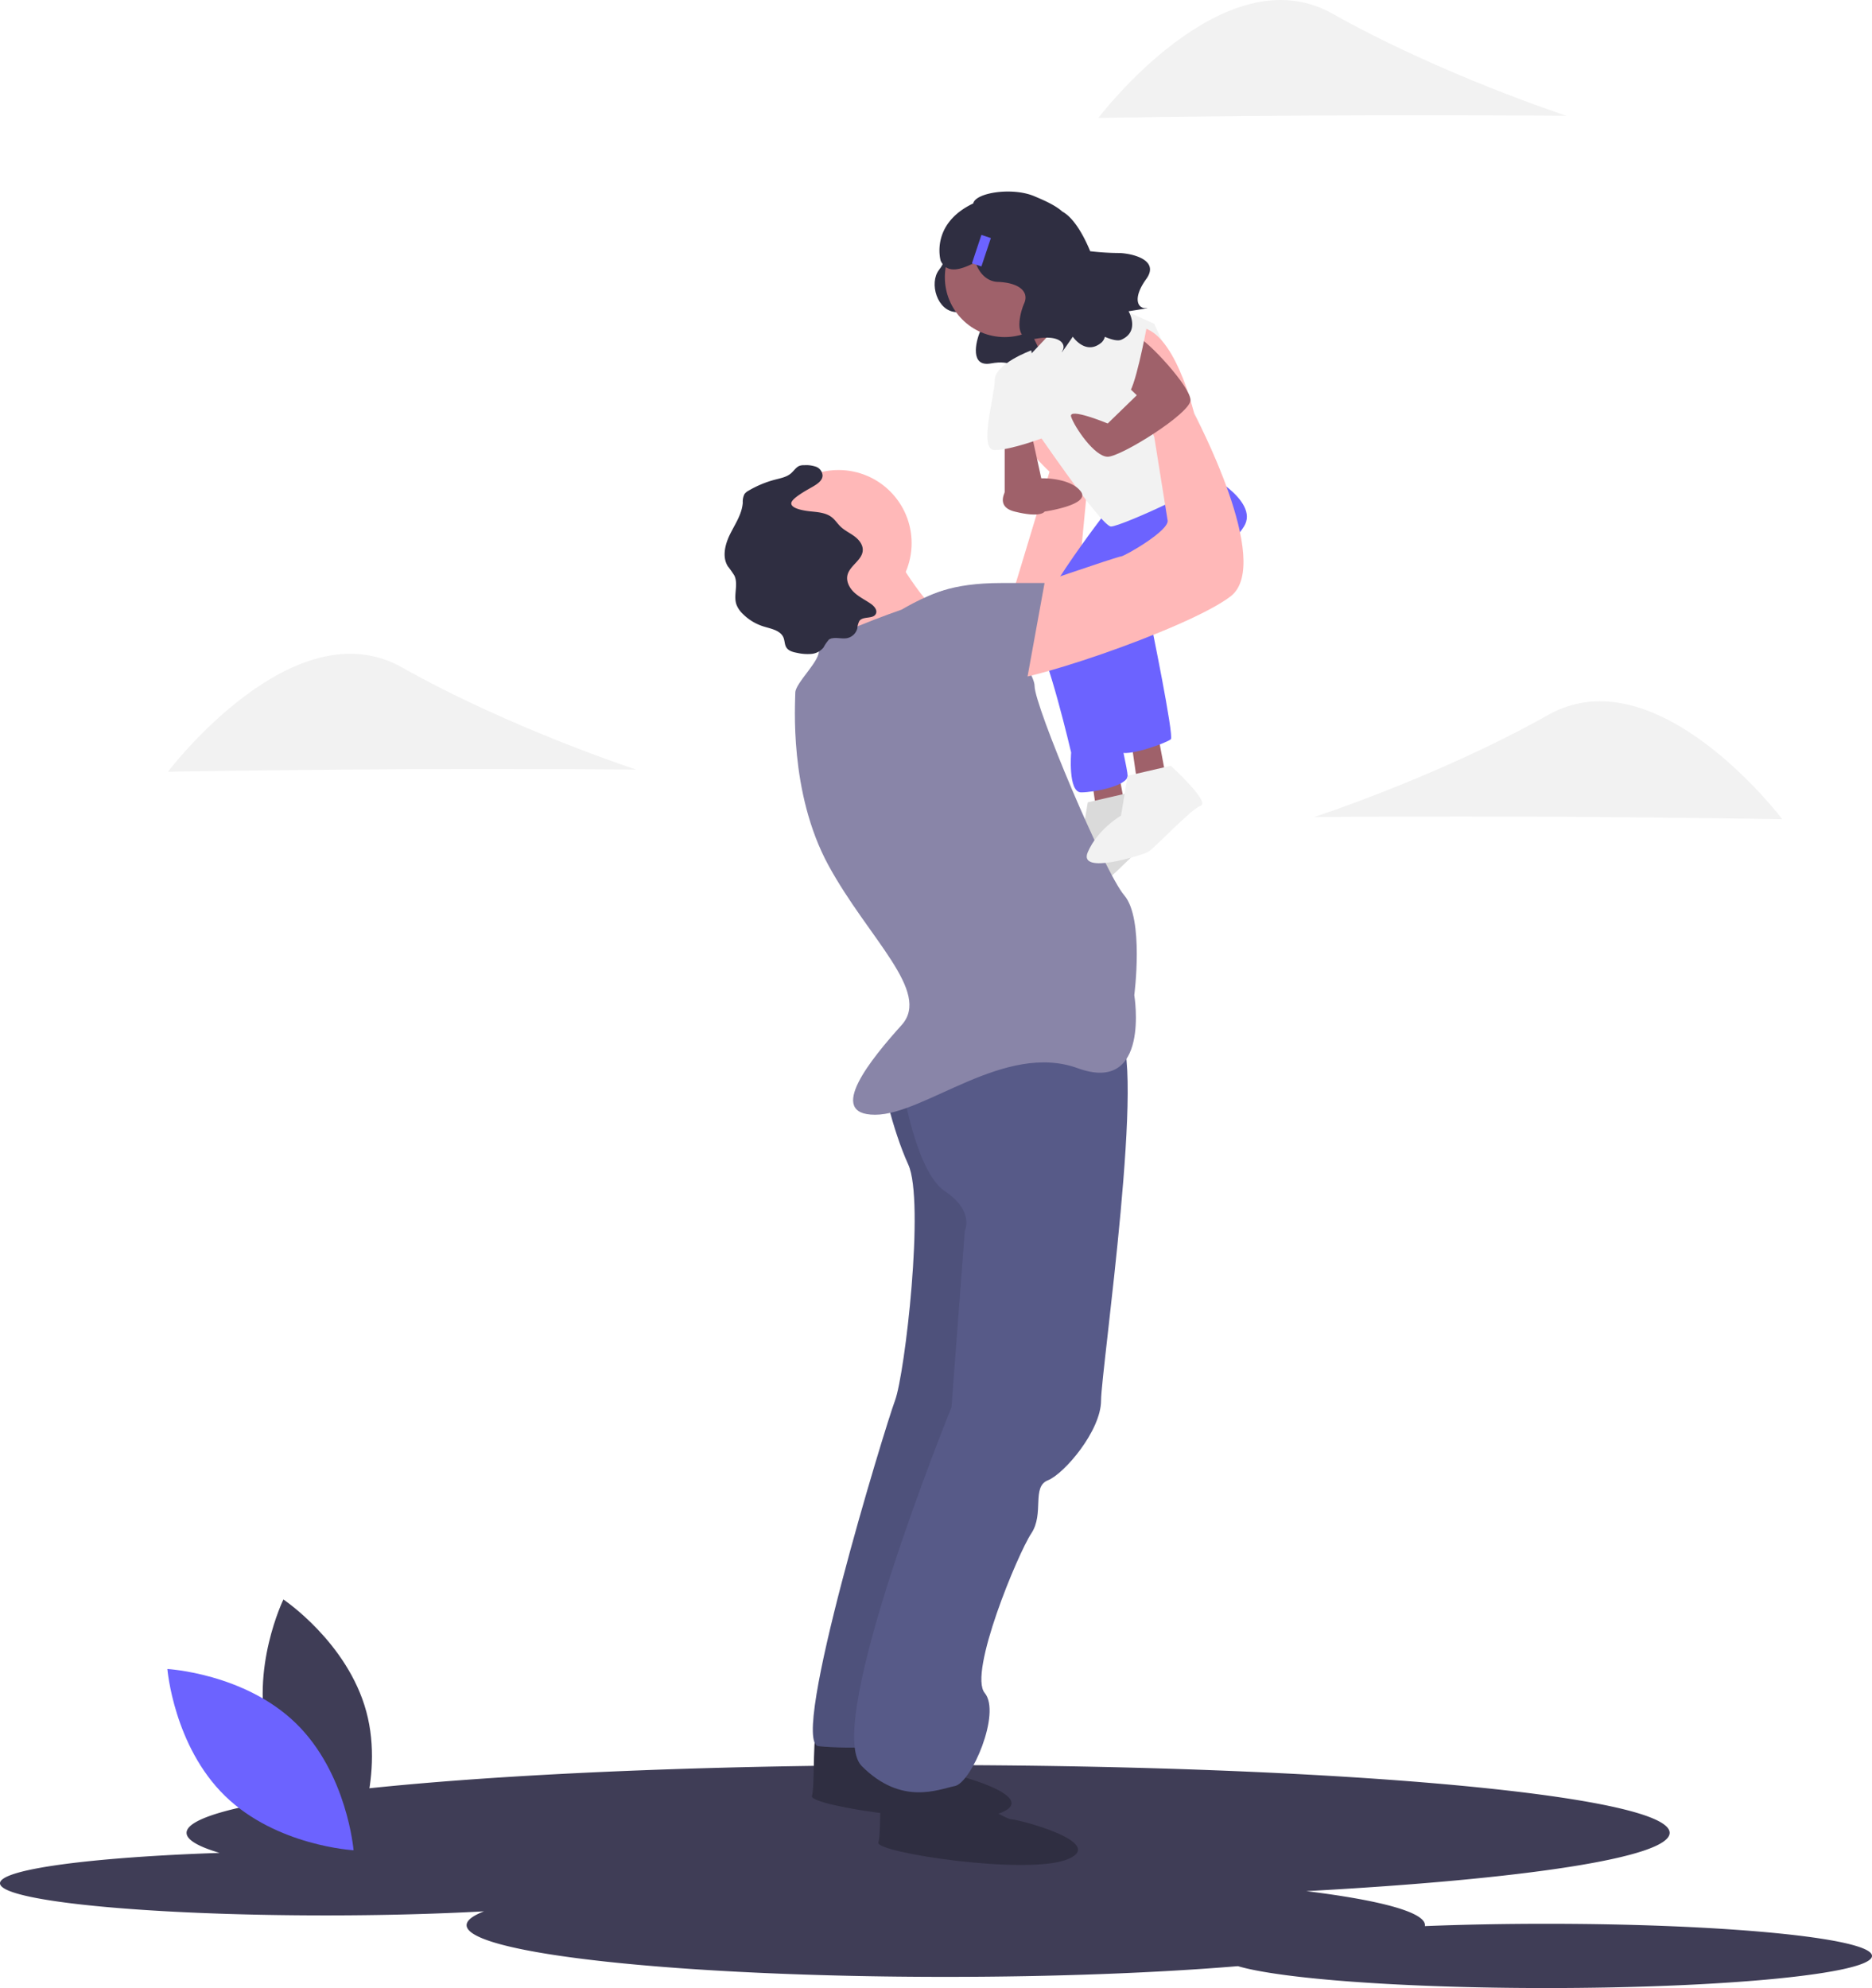 <svg data-name="Layer 1" xmlns="http://www.w3.org/2000/svg" width="670" height="711.556"><path d="M553.5 688.556c-15.394 0-30.087.295-43.539.83a2.072 2.072 0 00.039-.33c0-4.667-16.03-8.93-42.466-12.185 77.855-4.228 130.044-11.99 130.044-20.868 0-13.397-118.825-24.257-265.403-24.257s-265.402 10.86-265.402 24.257c0 2.498 4.137 4.908 11.812 7.176C32.859 664.732 0 669.015 0 674.056c0 6.351 52.159 11.5 116.5 11.5 20.597 0 39.94-.528 56.729-1.454-4.054 1.577-6.229 3.238-6.229 4.954 0 10.217 76.783 18.5 171.5 18.5 39.353 0 75.603-1.43 104.544-3.835 15.501 4.554 59.096 7.835 110.456 7.835 64.341 0 116.5-5.149 116.5-11.5s-52.159-11.5-116.5-11.5z" fill="#3f3d56"/><path d="M96.04 622.111c6.706 24.791 29.676 40.145 29.676 40.145s12.098-24.84 5.392-49.631-29.678-40.144-29.678-40.144-12.097 24.84-5.39 49.63z" fill="#3f3d56"/><path d="M105.894 616.784c18.402 17.913 20.65 45.451 20.65 45.451s-27.589-1.506-45.99-19.42-20.65-45.452-20.65-45.452 27.587 1.507 45.99 19.42z" fill="#6c63ff"/><path d="M337.583 89.504s2.111 2.42-1.507 7.103-.697 14.844 6.178 15.103 10.209 3.139 8.551 6.932-3.649 12.805 3.838 11.435 9.853 1.61 8.528 3.9 3.338-4.555 3.338-4.555 4.172 6.215 9.293 1.864 7.156-43.791-3.283-44.46-34.936 2.678-34.936 2.678z" fill="#2f2e41"/><path fill="#9f616a" d="M390.505 277.066l2.379 16.652h10.706l-3.569-19.031-9.516 2.379z"/><path d="M404.779 283.608s14.274 13.084 10.705 14.274-16.652 15.463-19.031 16.652c-2.128 1.064-24.98 8.326-21.41 0s11.894-13.084 11.894-13.084l2.379-14.274z" fill="#f2f2f2"/><path d="M404.779 283.608s14.274 13.084 10.705 14.274-16.652 15.463-19.031 16.652c-2.128 1.064-24.98 8.326-21.41 0s11.894-13.084 11.894-13.084l2.379-14.274z" opacity=".1"/><path fill="#9f616a" d="M404.779 264.576l2.379 16.653h10.705l-3.568-19.032-9.516 2.379z"/><path d="M360.047 220.372l15.59-51.548s-26.168-23.79-8.326-30.926 22.6 28.547 22.6 28.547l-5.948 61.853h-23.79z" fill="#ffb8b8"/><path d="M396.453 182.503s-30.742 39.43-26.077 45.288 12.993 41.543 12.993 41.543-1.19 14.274 3.568 14.274 16.653-2.38 16.653-5.947-10.706-48.769-10.706-48.769l30.927-40.442z" fill="#6c63ff"/><path d="M398.832 184.882l30.926-16.653s21.41 10.705 15.463 20.221-33.305 34.495-33.305 34.495 8.326 40.442 7.137 41.631-14.274 5.948-17.842 4.758-22.6-47.579-17.842-49.958 20.22-27.357 20.22-27.357z" fill="#6c63ff"/><path d="M314.38 621.418s21.41 13.084 23.789 13.084 34.494 8.326 20.22 14.273-68.989-2.379-67.8-5.947 0-24.979 2.38-24.979 21.41 3.569 21.41 3.569z" fill="#2f2e41"/><path d="M338.169 638.07s21.41 13.084 23.79 13.084 34.494 8.327 20.22 14.274-68.99-2.379-67.8-5.947 0-24.98 2.38-24.98 21.41 3.57 21.41 3.57z" fill="#2f2e41"/><path d="M315.569 385.902s3.568 17.842 9.515 30.927-1.189 74.936-4.757 84.452-38.063 122.516-27.358 123.705 32.115 0 32.115 0l34.495-108.242-5.947-145.115z" fill="#575a88"/><path d="M315.569 385.902s3.568 17.842 9.515 30.927-1.189 74.936-4.757 84.452-38.063 122.516-27.358 123.705 32.115 0 32.115 0l34.495-108.242-5.947-145.115z" opacity=".1"/><path d="M322.706 387.092s4.757 32.116 15.463 39.252 7.136 14.274 7.136 14.274l-4.757 63.042s-46.39 114.19-32.116 128.463 27.358 8.326 33.305 7.137 16.653-26.169 10.705-33.305 11.895-49.958 16.653-57.095 0-16.653 5.947-19.032 19.032-17.842 19.032-28.547 16.652-124.894 5.947-132.031-79.325 14.73-79.325 14.73z" fill="#575a88"/><circle cx="300.106" cy="194.398" r="26.168" fill="#ffb8b8"/><circle cx="359.579" cy="99.24" r="21.41" fill="#9f616a"/><path d="M317.948 194.398s14.273 26.168 21.41 26.168-28.547 27.358-28.547 27.358-11.895-34.495-14.274-35.684 21.41-17.842 21.41-17.842z" fill="#ffb8b8"/><path d="M322.706 218.187s-30.927 10.705-29.737 14.274-8.327 11.894-8.327 15.463-2.378 35.684 11.895 61.852 36.874 45.2 26.169 57.095-27.358 32.116-9.516 32.116 46.39-26.169 72.557-16.653 20.221-26.168 20.221-26.168 3.569-27.358-3.568-35.685-32.116-67.8-32.116-74.936-23.789-34.495-29.736-34.495-17.842 7.137-17.842 7.137z" fill="#8985a8"/><path d="M365.526 112.324s9.686 18.416 10.196 21.697 17.162-21.697 17.162-21.697L373.853 99.24z" fill="#9f616a"/><path d="M369.095 126.598l20.22-21.41 23.79 10.704s22.187 48.769 23.583 52.337-35.477 20.221-39.046 20.221-28.547-36.873-28.547-36.873-5.947-17.842 0-24.98z" fill="#f2f2f2"/><path fill="#9f616a" d="M359.579 155.145v21.41h14.274l-4.695-21.41h-9.579z"/><path d="M367.723 171.203a8.871 8.871 0 00-8.38 5.632c-.93 2.515-.613 5.158 3.805 6.263 9.515 2.379 10.705 0 10.705 0s16.519-2.38 13.017-7.137-13.017-4.758-13.017-4.758z" fill="#9f616a"/><path d="M419.053 274.092s14.273 13.084 10.705 14.274-16.653 15.463-19.032 16.652c-2.127 1.064-24.979 8.327-21.41 0s11.895-13.084 11.895-13.084l2.379-14.273z" fill="#f2f2f2"/><path d="M290.782 174.254c1.637-.959 3.57-2.154 3.617-4.05a3.586 3.586 0 00-2.351-3.15 10.528 10.528 0 00-4.11-.555 5.35 5.35 0 00-1.59.158c-1.355.418-2.135 1.793-3.202 2.727-1.55 1.355-3.684 1.754-5.677 2.27a37.165 37.165 0 00-9.515 3.944 4.462 4.462 0 00-1.506 1.239 6.075 6.075 0 00-.605 3.078c-.268 4.036-2.688 7.55-4.494 11.168s-2.993 8.127-.873 11.572a39.4 39.4 0 012.353 3.34c1.502 3.13-.373 6.985.712 10.284a8.995 8.995 0 002.278 3.415 18.096 18.096 0 007.495 4.538c2.703.832 6.056 1.386 7.115 4.01.454 1.124.361 2.45 1.002 3.48.794 1.276 2.43 1.689 3.908 1.96a16.701 16.701 0 005.063.367 6.282 6.282 0 004.368-2.338 12.771 12.771 0 011.768-2.607c1.722-1.44 4.338-.303 6.55-.684a4.79 4.79 0 003.754-3.524 6.67 6.67 0 01.762-2.693c1.374-1.757 4.988-.517 5.895-2.555.59-1.324-.643-2.723-1.836-3.548-1.943-1.345-4.117-2.379-5.86-3.975s-3.033-3.984-2.487-6.284c.818-3.449 5.321-5.347 5.47-8.889.086-2.029-1.372-3.81-3.004-5.017s-3.524-2.076-4.983-3.489c-1.066-1.032-1.87-2.328-3.03-3.255-2.096-1.676-4.965-1.88-7.635-2.153-1.433-.147-7.146-.809-6.921-2.99.187-1.813 6.115-4.942 7.569-5.794z" fill="#2f2e41"/><path d="M369.095 125.408s-13.084 4.758-13.084 10.705-5.948 24.98 0 24.98 17.842-4.566 17.842-4.566z" fill="#f2f2f2"/><path d="M365.526 211.05s34.495-11.895 35.685-11.895 17.842-9.515 16.652-13.084l-4.758-29.736s-19.031-39.253-5.947-39.253 20.221 30.926 20.221 30.926 28.547 53.526 13.084 65.421-79.694 33.305-83.263 29.737 8.326-32.116 8.326-32.116z" fill="#ffb8b8"/><path d="M398.832 133.735l8.029 7.737-10.408 10.105s-14.274-5.948-13.084-2.38 8.326 14.274 13.084 14.274 29.52-15.463 29.628-20.22-15.355-21.411-18.923-22.6-8.326 13.084-8.326 13.084z" fill="#9f616a"/><path d="M383.735 125.443s17.476 15.428 19.855 15.428 6.705-23.18 6.705-23.18-14.1-9.187-19.324-6.682-7.236 14.434-7.236 14.434z" fill="#f2f2f2"/><path d="M322.706 225.324s0-16.653 35.684-16.653h15.463l-7.137 39.253-23.79 7.137z" fill="#8985a8"/><path d="M400.653 90.562a92.37 92.37 0 01-10.463-.645c-2.728-6.59-6.201-12.121-9.959-14.183-2.667-2.386-6.78-4.12-10.007-5.492-7.926-3.367-21.12-1.267-21.89 2.563-15.596 7.452-11.655 20.538-11.655 20.538 2.423 5.122 7.86 2.852 12.472.533 1.177 3.713 3.96 6.864 7.942 7.014 7.616.286 11.309 3.476 9.473 7.678s-4.043 14.186 4.251 12.668 10.916 1.784 9.447 4.322 3.699-5.047 3.699-5.047 4.621 6.885 10.294 2.065a4.305 4.305 0 001.182-2.024c2.638 1.135 4.727 1.566 5.914 1.035 6.795-3.04 2.575-10.179 2.575-10.179s9.07-1.392 6.148-1.16-4.772-3.559.174-10.388-5.014-9.143-9.597-9.298z" fill="#2f2e41"/><path fill="#6c63ff" d="M351.25 84.082l3.386 1.127-3.38 10.157-3.386-1.126z"/><path d="M144.055 275.32c-46.277.214-83.945.897-83.945.897s44.774-59.307 83.777-37.334 83.806 36.562 83.806 36.562-37.362-.338-83.638-.125zm332.999-234c-46.276.214-83.944.897-83.944.897s44.774-59.307 83.777-37.334 83.806 36.562 83.806 36.562-37.362-.338-83.638-.125zm76.892 251c46.276.214 83.944.897 83.944.897s-44.774-59.307-83.777-37.334-83.806 36.562-83.806 36.562 37.362-.338 83.639-.125z" fill="#f2f2f2"/></svg>